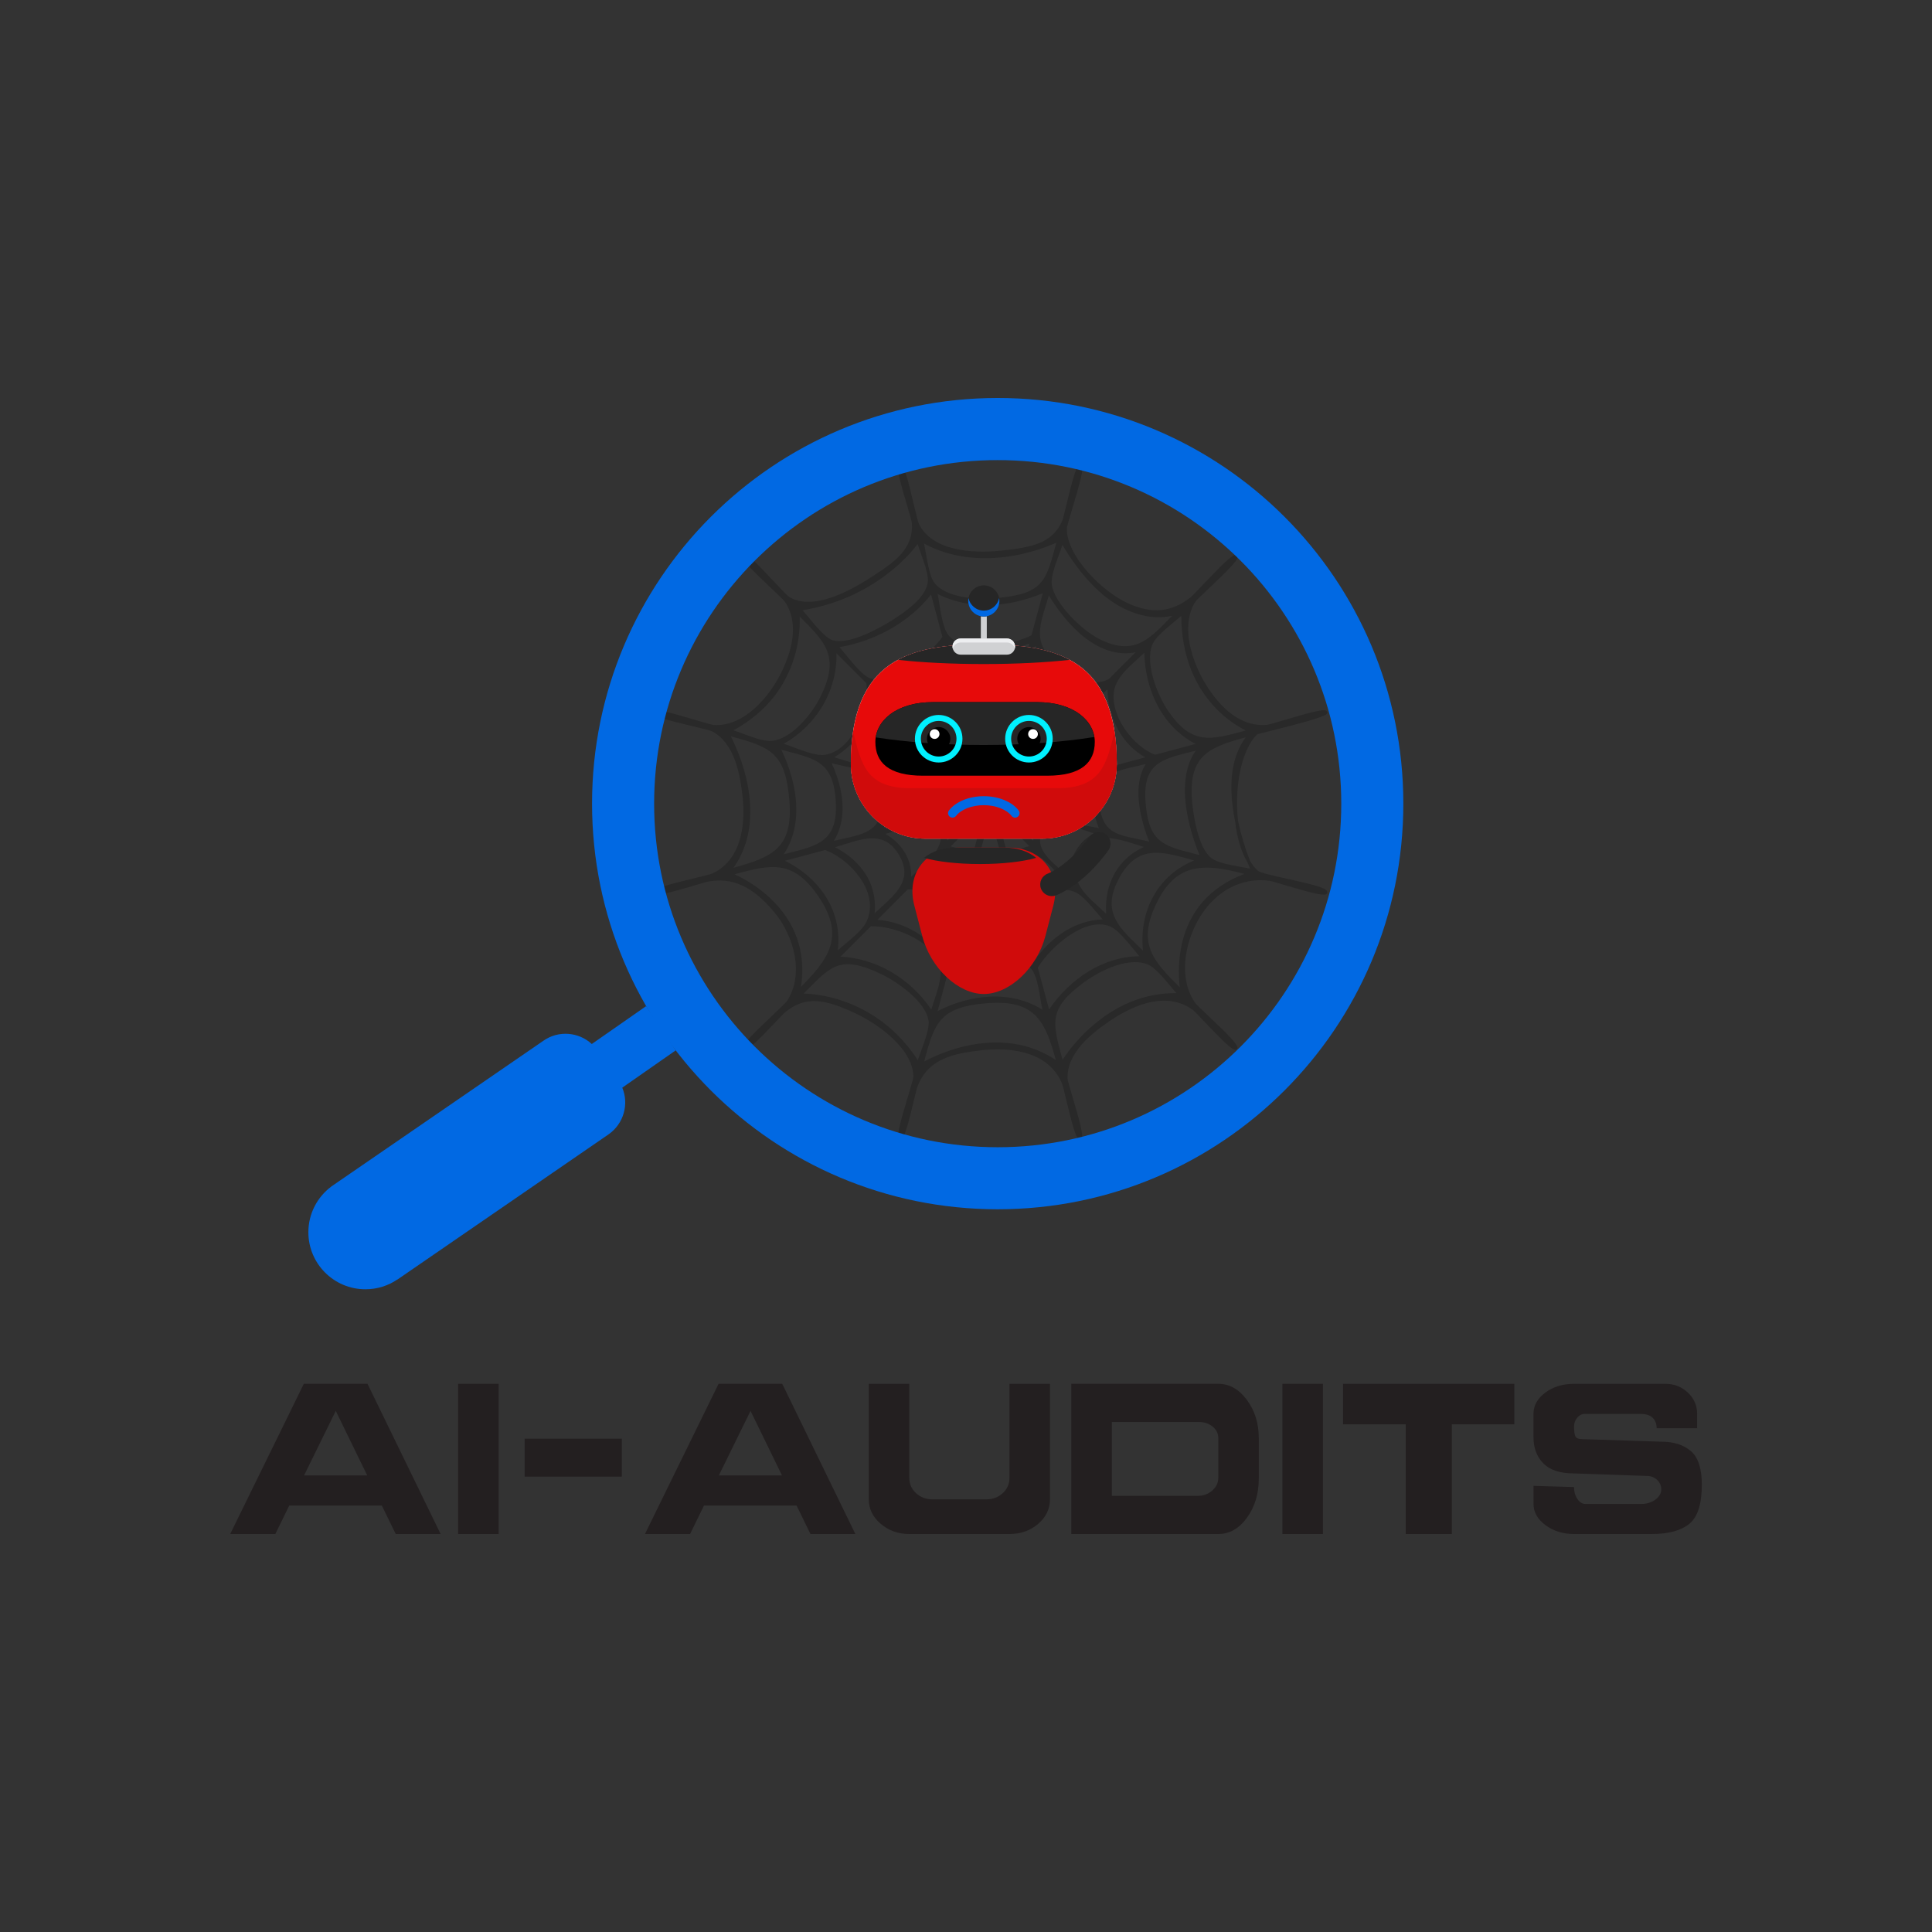 <?xml version="1.0" encoding="utf-8"?>
<!-- Generator: Adobe Illustrator 24.3.0, SVG Export Plug-In . SVG Version: 6.00 Build 0)  -->
<svg version="1.1" id="Layer_1" xmlns="http://www.w3.org/2000/svg" xmlns:xlink="http://www.w3.org/1999/xlink" x="0px" y="0px"
	 viewBox="0 0 512 512" style="enable-background:new 0 0 512 512;" xml:space="preserve">
<rect x="0" y="0" width="512" height="512" fill="#333333" stroke="none"/>
<style type="text/css">
	.st0{fill:#231F20;}
	.st1{opacity:0.2;}
	.st2{fill:#FFFFFF;}
	.st3{fill:#E70A0A;}
	.st4{fill:#D00B0B;}
	.st5{fill:#262626;}
	.st6{fill:#00F0FF;}
	.st7{fill:#0169E3;}
	.st8{fill:#D0D1D3;}
	.st9{fill:#EDEEF0;}
</style>
<g>
	<path class="st0" d="M656.73,406.53l19.51-39.81h16.87l19.38,39.81h-11.9l-3.68-7.54h-24.54l-3.68,7.54H656.73z M693.04,391.01
		l-8.34-17.11l-8.4,17.11H693.04z"/>
	<path class="st0" d="M717.14,406.53v-39.81h10.73v39.81H717.14z"/>
	<path class="st0" d="M760.51,391.32h-25.76v-10.06h25.76V391.32z"/>
	<path class="st0" d="M766.64,406.53l19.51-39.81h16.87l19.38,39.81h-11.9l-3.68-7.54h-24.54l-3.68,7.54H766.64z M802.96,391.01
		l-8.34-17.11l-8.4,17.11H802.96z"/>
	<path class="st0" d="M825.96,397.35v-30.62h10.73v24.92c0,1.59,0.59,2.94,1.78,4.04c1.19,1.1,2.64,1.65,4.35,1.65h14.29
		c1.72,0,3.17-0.55,4.35-1.65c1.19-1.1,1.78-2.45,1.78-4.04v-24.92h10.73v30.62c0,2.53-1.04,4.7-3.13,6.49
		c-2.09,1.8-4.62,2.69-7.61,2.69h-26.56c-2.9,0-5.42-0.9-7.54-2.69C827.02,402.04,825.96,399.88,825.96,397.35z"/>
	<path class="st0" d="M929.31,381.11v10.72c0,4.04-1.04,7.5-3.13,10.38c-2.09,2.88-4.62,4.32-7.61,4.32h-38.95v-39.81h38.95
		c2.94,0,5.47,1.42,7.58,4.26C928.26,373.82,929.31,377.2,929.31,381.11z M918.58,391.64v-10.52c0-1.22-0.5-2.24-1.5-3.06
		c-1-0.81-2.24-1.22-3.71-1.22h-23v19.57h22.82c1.47,0,2.74-0.47,3.8-1.41C918.05,394.07,918.58,392.95,918.58,391.64z"/>
	<path class="st0" d="M935.57,406.53v-39.81h10.73v39.81H935.57z"/>
	<path class="st0" d="M980.47,406.53h-12.21v-29.07h-16.62v-10.73h45.39v10.73h-16.56V406.53z"/>
	<path class="st0" d="M1002.12,393.77l10.73,0.31c0,1.23,0.3,2.28,0.89,3.16c0.59,0.88,1.32,1.32,2.18,1.32h14.72
		c1.47,0,2.73-0.38,3.77-1.14c1.04-0.76,1.56-1.67,1.56-2.73c0-0.98-0.37-1.82-1.1-2.51c-0.74-0.69-1.64-1.04-2.7-1.04l-19.32-0.67
		c-3.68,0-6.39-0.89-8.13-2.66c-1.74-1.77-2.61-4.09-2.61-6.94v-6.18c0-2.2,1.04-4.08,3.13-5.63c2.09-1.55,4.62-2.33,7.61-2.33
		h24.23c2.33,0,4.31,0.78,5.95,2.33c1.64,1.55,2.45,3.43,2.45,5.64v3.8h-10.73c0-1.14-0.35-2.06-1.04-2.76
		c-0.7-0.69-1.78-1.04-3.25-1.04h-14.72c-0.78,0-1.45,0.33-2.02,0.98c-0.57,0.65-0.86,1.45-0.86,2.39c0,1.19,0.11,2.03,0.34,2.55
		c0.22,0.51,0.87,0.77,1.93,0.77l20.86,0.67c3.27,0,5.88,0.83,7.82,2.48c1.94,1.66,2.91,4.63,2.91,8.92c0,5.11-1.1,8.57-3.31,10.37
		c-2.21,1.8-5.54,2.7-10,2.7h-20.55c-2.94,0-5.47-0.79-7.58-2.36c-2.11-1.57-3.16-3.44-3.16-5.61V393.77z"/>
</g>
<path class="st1" d="M936.98,232.92c-3.43-0.77-7.33-1.63-7.86-2.11c-0.77-0.69-1.48-1.57-2.11-2.62c-1.4-3.56-2.47-7.16-3.21-10.73
	c-0.16-1.41-0.24-2.86-0.25-4.34c-0.07-8.12,2.04-15.38,5.38-18.55c0.31-0.08,0.91-0.23,1.71-0.43c13.44-3.33,16.38-4.4,16.76-5.06
	c0.07-0.12,0.09-0.26,0.06-0.38c-0.03-0.1-0.1-0.25-0.28-0.35c-0.82-0.46-4.05,0.38-10.99,2.44c-2.23,0.66-4.33,1.29-4.83,1.32
	c-5.73,0.43-10.97-2.89-15.55-9.88c-2.3-3.51-4.05-7.69-4.79-11.45c-0.89-4.52-0.37-8.43,1.49-11.31c0.25-0.39,1.86-1.91,3.56-3.53
	c5.25-4.98,7.6-7.36,7.61-8.29c0-0.21-0.09-0.34-0.16-0.41c-0.07-0.07-0.2-0.16-0.41-0.16c-0.96,0.01-3.62,2.64-8.86,8.15
	c-1.42,1.5-2.66,2.79-3.02,3.08c-5.09,3.97-10.2,4.46-16.59,1.57c-3.47-1.57-7.57-4.76-10.7-8.33c-3.58-4.08-5.53-8.14-5.49-11.46
	c0.01-0.54,0.74-2.99,1.52-5.58c2.06-6.89,2.91-10.1,2.45-10.92c-0.1-0.18-0.25-0.26-0.35-0.28c-0.1-0.03-0.26-0.04-0.43,0.07
	c-0.8,0.47-1.72,3.82-3.37,10.66c-0.45,1.87-0.88,3.64-1.04,4c-2.67,5.95-7.98,6.97-15.77,7.85c-5.28,0.59-18,1.11-22.17-6.92
	c-0.27-0.51-0.82-2.86-1.41-5.34c-1.59-6.7-2.43-9.77-3.23-10.24c-0.18-0.11-0.35-0.1-0.45-0.07c-0.1,0.03-0.24,0.1-0.34,0.28
	c-0.45,0.81,0.41,4.11,2.38,10.77c0.56,1.9,1.09,3.7,1.13,4.09c0.63,7.11-4.89,10.7-10.74,14.49c-4.03,2.62-7.71,4.47-10.92,5.52
	c-4.45,1.44-8.07,1.36-10.78-0.24c-0.51-0.3-2.23-2.13-4.05-4.07c-4.67-4.97-6.77-7.05-7.7-7.07c-0.22-0.01-0.36,0.09-0.43,0.17
	c-0.08,0.08-0.16,0.21-0.16,0.42c0.01,0.93,2.34,3.29,7.54,8.22c1.72,1.63,3.35,3.18,3.64,3.6c4.01,6.02,1.55,13.76-1.22,19.19
	c-3.31,6.5-9.92,13.92-17.65,13.45c-0.45-0.03-2.54-0.65-4.75-1.3c-6.99-2.07-10.24-2.92-11.06-2.46c-0.18,0.1-0.25,0.24-0.28,0.34
	c-0.03,0.1-0.04,0.27,0.07,0.45c0.48,0.8,3.6,1.66,10.41,3.28c2.41,0.57,4.69,1.11,5.15,1.36c5.86,3.08,7.42,11.04,8.12,17.64
	c0.5,4.66,0.71,15.96-8.04,20.05c-0.4,0.19-2.42,0.67-4.55,1.19c-7.29,1.76-10.62,2.68-11.1,3.49c-0.1,0.17-0.09,0.33-0.07,0.43
	c0.03,0.1,0.1,0.25,0.28,0.35c0.36,0.2,1.23,0.28,4.97-0.69c2.3-0.59,4.9-1.37,6.8-1.94c1.13-0.34,2.02-0.6,2.25-0.65
	c6.69-1.34,12.24,1.22,18.02,8.3c5.06,6.2,7.78,16.19,3.2,23.28c-0.24,0.38-1.93,1.98-3.71,3.67c-5.55,5.28-8.03,7.8-8.04,8.73
	c0,0.2,0.08,0.33,0.16,0.41c0.07,0.07,0.21,0.16,0.41,0.16c0.98-0.01,3.78-2.78,8.61-7.89c0.9-0.95,1.68-1.78,1.89-1.95
	c5.56-4.68,10.87-3.57,18.73,0.12c5.63,2.64,15.21,9.14,15.43,16.74c0.01,0.48-0.76,3.08-1.52,5.59c-2.06,6.87-2.9,10.07-2.44,10.88
	c0.1,0.18,0.25,0.26,0.35,0.28c0.1,0.03,0.26,0.04,0.44-0.07c0.82-0.49,1.79-4,3.4-10.73c0.36-1.49,0.64-2.66,0.76-3.01
	c2.72-7.66,9.72-9.05,17.28-9.88c5.04-0.56,17.18-0.8,21.15,8.94c0.15,0.36,0.52,1.91,0.95,3.69c1.69,7.05,2.64,10.5,3.46,10.99
	c0.11,0.07,0.21,0.09,0.3,0.09c0.05,0,0.1-0.01,0.14-0.02c0.1-0.03,0.24-0.1,0.34-0.28c0.46-0.82-0.4-4.12-2.5-11.22
	c-0.64-2.16-1.25-4.2-1.26-4.59c-0.29-6.9,6.48-12.22,11.6-15.62c6.05-4.02,14.73-7.74,21.69-2.58c0.27,0.2,1.36,1.35,2.63,2.68
	c5.03,5.3,7.6,7.83,8.55,7.84c0,0,0.01,0,0.01,0c0.2,0,0.33-0.09,0.4-0.16c0.08-0.08,0.16-0.21,0.16-0.42
	c-0.01-0.95-2.39-3.36-7.72-8.41c-1.63-1.55-3.18-3.01-3.47-3.42c-4.51-6.37-2.85-15.68,0.79-22.07
	c4.28-7.51,11.36-11.37,18.95-10.32c0.39,0.05,1.9,0.5,3.65,1.03c6.82,2.03,10.44,2.98,11.29,2.51c0.18-0.1,0.26-0.25,0.28-0.35
	c0.03-0.11,0.04-0.29-0.08-0.49C946.82,235.17,943.08,234.27,936.98,232.92z M926.31,228.52c0.22,0.56,0.45,1.13,0.69,1.69
	c-0.78-0.17-1.67-0.34-2.61-0.5c-2.74-0.5-5.86-1.06-7.47-2.19c-3.77-2.64-4.95-11.83-5.23-14.58c-0.62-6.23,0.35-10.16,3.14-12.76
	c2.4-2.24,5.96-3.41,11.03-4.79c-1.99,2.66-3.21,5.99-3.64,9.93c-0.38,3.49-0.14,7.45,0.71,11.77c0.03,0.16,0.06,0.32,0.1,0.48
	c0.24,2.18,0.65,4.25,1.21,6.12C924.8,225.53,925.49,227.16,926.31,228.52z M789.41,195.13c4.81,1.29,8.63,2.4,11.1,4.63
	c2.62,2.35,3.89,5.96,4.41,12.44c0.99,12.48-4.37,14.92-14.82,17.77c2.14-3,3.56-6.57,4.13-10.39
	C795.32,212.24,793.61,203.59,789.41,195.13z M908.38,261.67c-3.41-3.41-6.35-6.36-7.68-9.73c-1.44-3.66-0.94-7.62,1.63-12.83
	c2.64-5.35,5.96-8.2,10.44-8.97c0.87-0.15,1.77-0.22,2.7-0.22c3.11,0,6.52,0.75,10.03,1.67c-4.52,1.71-8.34,4.27-11.11,7.47
	c-2.66,3.08-4.51,6.85-5.5,11.22C908.1,253.89,907.92,257.8,908.38,261.67z M807.63,163.37c3.45,3.44,6.17,6.16,7.33,9.26
	c1.22,3.25,0.68,6.93-1.75,11.92c-2.03,4.17-7.29,11.06-12.74,11.77c-2.08,0.27-5.16-0.87-7.87-1.88c-0.89-0.33-1.74-0.65-2.52-0.9
	c4.33-2.35,7.92-5.32,10.7-8.84c2.39-3.03,4.28-6.67,5.45-10.54C807.28,170.65,807.76,166.95,807.63,163.37z M814.65,237.76
	c-2.48-4.01-6.34-7.4-10.93-9.64l10.68-2.86c4.65,1.78,9.14,6.07,10.95,10.47c1.23,2.98,1.24,5.83,0.03,8.46
	c-0.93,2.01-3.44,4.11-5.66,5.96c-0.71,0.59-1.38,1.16-1.99,1.7C818.36,246.89,817.3,242.04,814.65,237.76z M898.62,251.92
	c-0.41-0.41-0.83-0.8-1.23-1.19c-2.81-2.71-5.23-5.05-6.38-7.85c-1.26-3.05-0.81-6.35,1.42-10.39c2.18-3.96,4.82-6,8.29-6.41
	c0.47-0.06,0.94-0.08,1.42-0.08c2.79,0,5.85,0.85,9.06,1.75c0.33,0.09,0.67,0.19,1,0.28c-4.71,1.9-8.44,5.17-10.84,9.52
	C899.03,241.76,898.09,246.71,898.62,251.92z M806.01,208c-0.7-3.2-1.79-6.32-3.24-9.3c0.53,0.14,1.05,0.27,1.55,0.4
	c3.99,1.03,7.14,1.84,9.3,3.69c2.27,1.95,3.38,5.04,3.62,10.04c0.21,4.61-0.78,7.67-3.12,9.61c-2.18,1.81-5.39,2.61-9.11,3.55
	c-0.53,0.13-1.06,0.27-1.61,0.41C806.65,221.6,807.58,215.12,806.01,208z M817.39,173.14l7.93,7.93c0.36,3.28-0.59,7.75-2.43,11.43
	c-1.26,2.52-4.05,6.85-8.56,7.54c-2.11,0.32-5.39-0.91-8.28-1.99c-0.93-0.35-1.83-0.68-2.63-0.94c4.29-2.43,7.84-5.9,10.31-10.09
	C816.24,182.77,817.49,177.99,817.39,173.14z M826.67,234.81L826.67,234.81c-1.5-4.19-4.98-7.89-9.65-10.28
	c0.78-0.23,1.56-0.48,2.32-0.72c5.65-1.8,10.98-3.5,14.67,2.84c3.59,6.18-0.5,9.91-4.84,13.85c-0.56,0.51-1.13,1.03-1.68,1.55
	C827.75,239.61,827.47,237.17,826.67,234.81z M888.88,242.18c-0.57-0.54-1.15-1.07-1.72-1.59c-4.41-4.01-8.57-7.8-5.05-14.06
	c1.6-2.85,3.67-4.25,6.5-4.4c0.17-0.01,0.34-0.01,0.5-0.01c2.41,0,5.08,0.85,7.67,1.67c0.7,0.22,1.41,0.45,2.12,0.66
	C892.11,227.44,888.27,234.21,888.88,242.18z M818.86,216.62c0.3-2.36,0.16-4.91-0.43-7.58c-0.5-2.27-1.29-4.6-2.31-6.77
	c1,0.25,1.97,0.45,2.92,0.66c2.86,0.61,5.33,1.13,7.16,2.43c1.99,1.41,2.98,3.63,3.13,6.98c0.15,3.51-0.71,5.84-2.71,7.33
	c-1.84,1.37-4.55,1.97-7.42,2.6c-0.82,0.18-1.67,0.37-2.52,0.58C817.83,221.03,818.56,218.94,818.86,216.62z M879.16,232.48
	c-0.53-0.48-1.12-0.97-1.74-1.49c-3.12-2.62-7-5.88-5.89-9.41c0.41-1.32,1.1-2.2,2.11-2.71c0.71-0.36,1.54-0.5,2.44-0.5
	c2.36,0,5.21,1,7.63,1.85c0.68,0.24,1.33,0.47,1.94,0.67c-2.12,1.07-3.82,2.72-4.96,4.81C879.61,227.7,879.08,230.03,879.16,232.48z
	 M835.38,225.73c-1.2-1.92-2.93-3.54-5.04-4.75l10.81-2.9c2.27,0.93,3.55,2.12,3.81,3.53c0.57,3.11-3.62,6.94-6.68,9.74
	c-0.38,0.35-0.76,0.69-1.1,1.01C837.27,230.04,836.65,227.76,835.38,225.73z M885.52,214.65L885.52,214.65
	c0.33,1.64,0.81,3.26,1.4,4.82c-0.86-0.2-1.78-0.36-2.75-0.53c-4.43-0.78-9.01-1.59-9.5-5.88c-0.56-4.84,4.6-5.78,9.16-6.61
	c0.83-0.15,1.63-0.3,2.37-0.46C884.71,208.9,885.11,212.6,885.52,214.65z M868.5,224.25c-2.25,0.42-4.2,1.87-5.48,3.32l-3.22-12.02
	L868.5,224.25z M861.03,210.96l8.71-8.71c0.34,2.24,1.45,4.26,3.05,5.55L861.03,210.96z M873.13,209.51
	c-0.7,2.11-0.13,4.65,0.45,6.37l-12.11-3.24L873.13,209.51z M872.49,217.39c-1.7,1.19-2.8,3.17-2.99,5.4l-8.47-8.47L872.49,217.39z
	 M871.39,203.71c-0.6-3.26,3.95-7.42,6.96-10.18c0.4-0.37,0.77-0.71,1.1-1.02c0.17,2.4,0.81,4.7,1.88,6.7
	c1.13,2.12,2.73,3.85,4.64,5.06l-10.88,2.92C872.89,206.29,871.65,205.12,871.39,203.71z M865.24,200.57
	c0.5,0.41,1.12,0.62,1.85,0.62c0,0,0.01,0,0.01,0c0.32,0.12,0.64,0.21,0.97,0.26l-8.28,8.28l3.18-11.88
	c0.4,0.53,0.85,1.06,1.36,1.54C864.57,199.88,864.87,200.27,865.24,200.57z M830.85,210.09L830.85,210.09
	c-0.33-1.46-0.8-2.88-1.39-4.25c0.83,0.19,1.71,0.34,2.64,0.51c4.17,0.74,8.9,1.57,9.55,5.61c0.82,5.04-4.63,6.04-9.45,6.92
	c-0.8,0.15-1.57,0.29-2.28,0.44C831.26,216.81,831.6,213.5,830.85,210.09z M858.12,209.27l-3.21-11.97c1.9,0.62,4.22,0.57,6.45-0.13
	L858.12,209.27z M856.44,209.72l-8.93-8.93c2.13-0.57,4.17-1.73,5.67-3.24L856.44,209.72z M843.37,207.78
	c1.7-1.35,2.86-3.34,3.19-5.48l8.65,8.65L843.37,207.78z M843.04,215.77c0.55-1.5,0.62-3.06,0.22-4.66l-0.56-1.71l12.06,3.23
	L843.04,215.77z M855.21,214.32l-8.42,8.42c-0.2-2.05-1.38-3.98-3.24-5.3L855.21,214.32z M856.44,215.55l-3.22,12.02
	c-1.43-1.64-3.46-2.82-5.55-3.25L856.44,215.55z M858.12,216l3.16,11.78c-2.11-0.79-4.51-0.48-6.36,0.2L858.12,216z M861.92,195.11
	c-2.44,1.09-4.34,1.27-5.79,0.54c-2.56-1.29-3.41-5.28-4.23-9.14c-0.17-0.82-0.35-1.66-0.55-2.47c3.88,1.68,8.85,1.62,13.58-0.18
	L861.92,195.11z M844.5,203.42c-0.37,1.39-1.05,2.33-2.07,2.87c-2.59,1.37-6.86-0.14-10.3-1.34c-0.72-0.25-1.41-0.49-2.04-0.69
	c4.03-2.6,6.55-6.94,6.79-11.65c0.59,0.54,1.24,1.08,1.92,1.66C841.92,196.88,845.45,199.85,844.5,203.42z M869.99,199.54
	c-1.08,0.55-2,0.85-2.75,0.88c-0.8-0.32-1.56-0.85-2.24-1.48c-0.78-1.83-0.84-5.84,1.55-14.41c2.07,3.18,5.8,7.51,10.67,7.51
	c0.09,0,0.19,0,0.28,0L869.99,199.54z M846.1,225.88c2.5,0,4.22,0.63,5.13,1.87c1.84,2.5,0.31,7.25-0.92,11.07
	c-0.23,0.71-0.45,1.4-0.64,2.04c-2.85-3.84-7.13-6.34-11.7-6.84L846.1,225.88z M851.35,241.26l2.98-11.12
	c2.27-1.25,4.07-1.54,5.5-0.9c2.72,1.22,3.68,5.69,4.53,9.64c0.16,0.73,0.31,1.44,0.47,2.1c-1.96-1.02-4.27-1.5-6.73-1.39
	C855.85,239.69,853.54,240.27,851.35,241.26z M868.07,226.21c2.92-0.24,5.9,3.06,8.52,5.97c0.55,0.61,1.08,1.2,1.6,1.74
	c-2.21,0.18-4.44,0.94-6.52,2.22c-1.92,1.19-3.67,2.81-5.1,4.7l-2.99-11.16C865.02,227.48,866.49,226.34,868.07,226.21z
	 M849.61,184.25l3.02,11.29c-1.63,2.16-3.22,3.24-4.86,3.32c-2.86,0.14-5.56-2.88-8.18-5.79c-0.61-0.68-1.23-1.37-1.85-2.02
	C842.41,190.09,846.66,187.65,849.61,184.25z M889.31,205.82c1.78-1.45,4.46-2.06,7.57-2.76c0.81-0.18,1.64-0.37,2.48-0.58
	c-1.99,3.16-2.45,7.52-1.37,12.99c0.49,2.49,1.27,5.09,2.28,7.57c-1.12-0.28-2.19-0.5-3.23-0.72c-5.49-1.14-9.11-1.89-9.89-8.68
	C886.72,209.86,887.4,207.37,889.31,205.82z M888.46,203.6c-2.22-0.86-4.38-2.89-5.8-5.44c-1.5-2.7-1.92-5.52-1.15-7.74
	c0.66-1.9,3.45-4.18,5.69-6.01c0.73-0.59,1.42-1.16,2-1.68c0.14,3.74,1.06,7.3,2.69,10.37c1.74,3.28,4.27,5.9,7.35,7.61
	L888.46,203.6z M865.5,181.74c-2.49,1.15-5.5,1.84-8.09,1.83c-2.24-0.01-5.27-0.53-6.99-2.95c-1.12-1.58-1.68-4.67-2.17-7.4
	c-0.16-0.89-0.31-1.74-0.48-2.49c2.86,1.39,6.14,2.09,9.6,2.09c3.62,0,7.43-0.76,11.13-2.29L865.5,181.74z M833.65,198.07
	c-1.69,3.09-3.7,4.65-6.35,4.91c-2.41,0.23-5.13-0.62-8-1.53c-0.82-0.26-1.66-0.52-2.51-0.77c6.44-3.82,10.32-10.5,10.36-17.79
	c0.67,0.64,1.34,1.25,2.01,1.84c2.12,1.91,4.12,3.72,5.14,5.81C835.41,192.82,835.2,195.21,833.65,198.07z M879.78,189.74
	c-2.07,1.09-4.29,0.46-5.81-0.27c-3.24-1.55-6.18-4.97-6.7-7.79c-0.37-2,0.91-5.35,1.93-8.05c0.34-0.88,0.66-1.73,0.9-2.48
	c1.59,2.55,4.01,5.82,7.08,8.2c3.22,2.5,6.54,3.55,9.86,3.12L879.78,189.74z M846.04,170.92l3.02,11.26
	c-2.62,3.58-9.1,8.14-13.22,7.03c-1.82-0.49-4.23-3.48-6.18-5.88c-0.63-0.78-1.2-1.49-1.7-2.04c3.47-0.64,6.9-1.88,9.97-3.61
	C841.14,175.85,843.87,173.58,846.04,170.92z M836.32,235.67c2.32-0.03,5.22,0.79,7.63,2.15c2.76,1.57,4.54,3.63,5.02,5.79
	c0.42,1.91-0.9,5.37-1.96,8.14c-0.34,0.88-0.66,1.73-0.9,2.47c-2.05-2.95-4.73-5.44-7.78-7.26c-3.13-1.85-6.6-2.95-10.1-3.2
	L836.32,235.67z M858.12,251.84c-3.43,0.15-6.99,1.1-10.34,2.75l2.97-11.08c2.47-1.41,5.37-2.21,7.99-2.21c0.03,0,0.05,0,0.08,0
	c2.17,0.01,5.15,0.6,6.99,3.32c1.1,1.62,1.65,4.62,2.13,7.27c0.15,0.84,0.3,1.65,0.46,2.38
	C865.45,252.51,861.91,251.67,858.12,251.84z M870.15,254.18l-2.98-11.13c1.46-2.34,3.69-4.49,5.98-5.79
	c1.92-1.08,4.8-2.1,7.63-0.77c1.76,0.83,3.77,3.2,5.54,5.28c0.57,0.67,1.12,1.32,1.63,1.88c-3.42,0.11-6.88,1.2-10.08,3.17
	C874.92,248.67,872.27,251.19,870.15,254.18z M901.84,200.02c-2.9-1.08-5.91-3.65-8.1-6.9c-2.34-3.49-3.33-7.23-2.74-10.25
	c0.64-3.21,3.47-5.78,6.22-8.26c0.58-0.53,1.18-1.07,1.76-1.62c0.11,5.04,1.33,9.88,3.54,14.04c2.38,4.47,5.83,7.95,10.04,10.12
	L901.84,200.02z M858.1,160.34c4.65-0.14,9.47-1.23,13.98-3.16l-3,11.2c-5.36,2.54-17.47,5.21-21.95,0.05
	c-1.34-1.55-1.96-5.28-2.45-8.27c-0.16-0.99-0.32-1.95-0.49-2.76C848.23,159.48,853.01,160.49,858.1,160.34z M847.16,256.89
	c3.07-1.78,7.45-3.14,11.2-3.46c3.41-0.3,8.04,0.05,10.73,3.41c1.32,1.65,1.89,5.07,2.4,8.1c0.16,0.95,0.31,1.86,0.48,2.66
	c-3.92-2.5-8.68-3.7-13.82-3.48c-4.66,0.2-9.47,1.52-13.95,3.83L847.16,256.89z M912.04,226.2c-4.14-1.07-7.13-1.84-9.18-3.67
	c-2.13-1.9-3.19-4.93-3.57-10.13c-0.72-9.95,4.22-11.19,11.7-13.06c0.52-0.13,1.06-0.26,1.6-0.4c-1.5,2.15-2.41,4.8-2.73,7.9
	c-0.29,2.8-0.09,5.98,0.6,9.45c0.68,3.43,1.74,6.9,3.16,10.33C913.08,226.47,912.55,226.33,912.04,226.2z M896.66,172.86l-7.09,7.09
	c-2.76,1.51-5.92,0.8-8.09-0.07c-4.47-1.79-8.68-5.89-9.81-9.53c-0.97-3.13,0.19-6.76,1.31-10.27c0.24-0.75,0.48-1.51,0.7-2.27
	c2.11,3.46,5.38,7.96,9.57,11.2c3.54,2.73,7.14,4.11,10.75,4.11C894.9,173.11,895.78,173.03,896.66,172.86z M845.47,168.8
	c-1.41,1.97-4.61,5.18-8.49,7.76c-4.31,2.87-8.05,4.02-10.54,3.24c-1.91-0.6-4.39-3.63-6.38-6.06c-0.67-0.82-1.32-1.61-1.88-2.24
	c4.68-0.8,9.31-2.44,13.43-4.77c4.28-2.41,8.02-5.57,10.85-9.17L845.47,168.8z M826.53,245.46c5.79-0.16,15.58,3.47,18.01,9.64
	c1.13,2.87-0.08,6.54-1.26,10.09c-0.27,0.82-0.53,1.61-0.76,2.37c-5.58-8.3-14.66-13.59-24.06-14.03L826.53,245.46z M873.73,267.52
	l-2.98-11.1c3.29-5.35,12.31-13.48,18.97-10.99c1.96,0.73,4.21,3.46,6.19,5.87c0.63,0.77,1.24,1.5,1.79,2.12
	c-4.63,0.03-9.33,1.43-13.65,4.1C880.07,259.99,876.51,263.44,873.73,267.52z M925.9,193.58c-0.17,0.05-0.34,0.09-0.51,0.14
	c-8.94,2.43-13.87,3.77-20.12-5.34c-2.86-4.17-6.17-12.62-4.18-17.51c0.79-1.94,3.35-4.05,5.6-5.91c0.75-0.62,1.46-1.21,2.08-1.76
	c0.04,5.31,0.94,10.17,2.67,14.47c1.42,3.52,3.54,6.87,6.15,9.67C920,189.94,922.86,192.09,925.9,193.58z M875.51,144.37
	c-2.57,9.66-3.43,12.92-15.14,14.07c-6.18,0.61-13.88-0.09-16.96-3.89c-0.51-0.62-0.91-1.6-1.24-2.73
	c-0.11-0.56-0.26-1.14-0.44-1.73c-0.26-1.19-0.48-2.43-0.67-3.57c-0.15-0.89-0.3-1.74-0.45-2.47c3.55,1.91,7.46,3.13,11.65,3.62
	c7.46,0.87,15.74-0.49,23.4-3.85C875.61,144,875.56,144.19,875.51,144.37z M802.65,229.94c3.82,0.63,6.99,3.12,10.28,8.1
	c3.28,4.97,4.11,9.21,2.61,13.34c-1.28,3.51-4.14,6.7-7.54,10.15c0.68-4.58,0.31-9.03-1.09-12.96c-1.37-3.83-3.72-7.35-6.98-10.45
	c-2.7-2.57-5.98-4.78-9.55-6.43C795.24,230.38,799.11,229.36,802.65,229.94z M856.98,265.88c1.07-0.09,2.08-0.14,3.04-0.14
	c4.74,0,7.99,1.15,10.32,3.61c2.51,2.64,3.83,6.63,5.18,11.56c-3.4-2.26-7.29-3.75-11.34-4.33c-3.97-0.57-8.2-0.36-12.58,0.64
	c-3.69,0.84-7.47,2.25-10.98,4.1C843.34,271.16,844.63,266.94,856.98,265.88z M896.94,162.63c3.26,1.03,6.41,1.22,9.41,0.56
	c-0.27,0.28-0.54,0.56-0.81,0.83c-5.56,5.71-9.58,9.84-18.6,5.27c-4.51-2.28-11.74-9.31-12.49-14.35c-0.29-1.97,0.96-5.39,1.97-8.13
	c0.32-0.86,0.62-1.68,0.85-2.4c3.25,5.42,6.62,9.61,10.27,12.79C890.42,159.72,893.67,161.59,896.94,162.63z M838.9,144.18
	c0.23,0.74,0.54,1.58,0.85,2.46c0.42,1.17,0.87,2.42,1.23,3.6c0.14,0.63,0.29,1.24,0.46,1.82c0.16,0.82,0.23,1.56,0.16,2.18
	c-0.48,4.08-5.75,7.81-9.68,10.27c-2.52,1.58-11.09,6.6-15.64,5.12c-1.77-0.58-4.34-3.68-6.22-5.95c-0.62-0.75-1.18-1.42-1.66-1.96
	c4.61-0.75,9.02-2.09,13.14-3.99C828.54,154.48,834.67,149.69,838.9,144.18z M809.68,262.29c6.36-6.45,8.99-9.12,19.25-4.3
	c2.63,1.23,5.54,3.14,7.8,5.09c2.9,2.52,4.65,5.03,5.06,7.28c0.34,1.89-0.96,5.4-2,8.23c-0.33,0.88-0.62,1.68-0.85,2.36
	c-2.63-4.03-5.79-7.45-9.4-10.16c-6.05-4.55-13.6-7.25-20.87-7.48C809.02,262.96,809.36,262.62,809.68,262.29z M882.98,260.33
	c2.51-1.84,5.5-3.43,8.2-4.36c1.93-0.66,3.73-0.99,5.33-0.99c1.25,0,2.37,0.2,3.36,0.6c1.86,0.76,4.15,3.5,5.99,5.71
	c0.57,0.68,1.12,1.34,1.62,1.9c-4.1-0.05-8.39,0.78-12.18,2.35c-3.67,1.52-7.18,3.76-10.44,6.64c-2.88,2.54-5.42,5.46-7.56,8.69
	c-0.04-0.16-0.09-0.33-0.13-0.49C874.58,270.8,873.61,267.21,882.98,260.33z"/>
<g>
	<g>
		<g>
			<path class="st2" d="M856.44,170.78c-19.46,0-35.24,3.87-35.24,31.67c0,10.93,8.86,19.8,19.8,19.8h30.88
				c10.93,0,19.8-8.86,19.8-19.8C891.68,174.65,875.9,170.78,856.44,170.78z"/>
			<path class="st3" d="M856.44,170.78c-19.46,0-35.24,3.87-35.24,31.67c0,10.93,8.86,19.8,19.8,19.8h30.88
				c10.93,0,19.8-8.86,19.8-19.8C891.68,174.65,875.9,170.78,856.44,170.78z"/>
			<path class="st4" d="M875.93,208.87h-38.97c-11.69,0-12.99-6.36-15.15-14.95c-0.39,2.56-0.6,5.39-0.6,8.54
				c0,10.93,8.86,19.8,19.8,19.8h30.88c10.93,0,19.8-8.86,19.8-19.8c0-3.15-0.21-5.98-0.6-8.54
				C888.92,202.5,887.62,208.87,875.93,208.87z"/>
			<path d="M873.23,205.57H840.3c-9.15,0-12.61-3.57-12.61-8.96c0-5.39,5.3-10.54,15.35-10.54h27.45c10.04,0,15.35,5.16,15.35,10.54
				C885.84,202,882.38,205.57,873.23,205.57z"/>
			<path class="st5" d="M856.44,197.43c10.93,0,21.03-0.79,29.28-2.12c-0.79-4.88-6-9.24-15.23-9.24h-27.45
				c-9.29,0-14.52,4.41-15.25,9.34C835.92,196.68,845.79,197.43,856.44,197.43z"/>
			<g>
				<g>
					<path class="st6" d="M844.48,202.07c-3.48,0-6.3-2.83-6.3-6.3c0-3.48,2.83-6.3,6.3-6.3c3.48,0,6.3,2.83,6.3,6.3
						C850.79,199.25,847.96,202.07,844.48,202.07z M844.48,191.05c-2.6,0-4.72,2.12-4.72,4.72c0,2.6,2.12,4.72,4.72,4.72
						c2.6,0,4.72-2.12,4.72-4.72C849.2,193.17,847.09,191.05,844.48,191.05z"/>
				</g>
				<path d="M847.57,195.77c0,1.7-1.38,3.09-3.09,3.09c-1.71,0-3.09-1.38-3.09-3.09c0-1.7,1.38-3.09,3.09-3.09
					C846.19,192.68,847.57,194.06,847.57,195.77z"/>
				<path class="st2" d="M844.69,194.53c0,0.71-0.58,1.29-1.29,1.29c-0.71,0-1.29-0.58-1.29-1.29c0-0.71,0.58-1.29,1.29-1.29
					C844.11,193.24,844.69,193.82,844.69,194.53z"/>
			</g>
			<g>
				<g>
					<path class="st6" d="M868.4,202.07c-3.48,0-6.3-2.83-6.3-6.3c0-3.48,2.83-6.3,6.3-6.3c3.48,0,6.3,2.83,6.3,6.3
						C874.7,199.25,871.87,202.07,868.4,202.07z M868.4,191.05c-2.6,0-4.72,2.12-4.72,4.72c0,2.6,2.12,4.72,4.72,4.72
						c2.6,0,4.72-2.12,4.72-4.72C873.12,193.17,871,191.05,868.4,191.05z"/>
				</g>
				<path d="M865.31,195.77c0,1.7,1.38,3.09,3.09,3.09c1.7,0,3.09-1.38,3.09-3.09c0-1.7-1.38-3.09-3.09-3.09
					C866.69,192.68,865.31,194.06,865.31,195.77z"/>
				<path class="st2" d="M868.19,194.53c0,0.71,0.58,1.29,1.29,1.29c0.72,0,1.29-0.58,1.29-1.29c0-0.71-0.58-1.29-1.29-1.29
					C868.77,193.24,868.19,193.82,868.19,194.53z"/>
			</g>
			<g>
				<path class="st7" d="M856.44,211c-3.9,0-7.44,1.44-9.23,3.77c-0.4,0.52-0.3,1.27,0.21,1.66c0.52,0.4,1.26,0.31,1.67-0.21
					c1.33-1.73,4.22-2.84,7.35-2.84c3.13,0,6.01,1.12,7.35,2.84c0.4,0.52,1.15,0.62,1.67,0.21c0.52-0.4,0.61-1.15,0.21-1.66
					C863.87,212.44,860.34,211,856.44,211z"/>
			</g>
			<path class="st4" d="M856.44,263.42c-6.8,0-14.09-6.86-16.3-15.32l-2.12-8.15c-2.21-8.46,3.1-15.32,11.84-15.32h13.17
				c8.75,0,14.05,6.86,11.84,15.32l-2.12,8.15C870.53,256.56,863.24,263.42,856.44,263.42z"/>
			<path class="st5" d="M856.44,175.98c8.59,0,16.49-0.42,22.75-1.11c-6.14-3.32-14.08-4.09-22.75-4.09s-16.61,0.78-22.75,4.09
				C839.95,175.57,847.85,175.98,856.44,175.98z"/>
			<path class="st8" d="M864.73,171.35c0,1.18-0.96,2.14-2.14,2.14h-12.3c-1.18,0-2.14-0.96-2.14-2.14l0,0
				c0-1.18,0.96-2.14,2.14-2.14h12.3C863.77,169.21,864.73,170.16,864.73,171.35L864.73,171.35z"/>
			<g>
				<rect x="855.65" y="159.26" class="st8" width="1.58" height="9.95"/>
			</g>
			<path class="st5" d="M860.57,159.26c0,2.28-1.85,4.13-4.13,4.13c-2.28,0-4.13-1.85-4.13-4.13c0-2.28,1.85-4.13,4.13-4.13
				C858.72,155.12,860.57,156.97,860.57,159.26z"/>
			<path class="st7" d="M856.44,161.82c2.01,0,3.69-1.44,4.05-3.35c0.05,0.25,0.08,0.51,0.08,0.78c0,2.28-1.85,4.13-4.13,4.13
				c-2.28,0-4.13-1.85-4.13-4.13c0-0.27,0.03-0.53,0.08-0.78C852.75,160.38,854.43,161.82,856.44,161.82z"/>
			<path class="st9" d="M850.29,170.27h12.3c1,0,1.83,0.69,2.06,1.61c0.04-0.17,0.07-0.35,0.07-0.53c0-1.18-0.96-2.14-2.14-2.14
				h-12.3c-1.18,0-2.14,0.96-2.14,2.14c0,0.18,0.03,0.36,0.07,0.53C848.46,170.95,849.29,170.27,850.29,170.27z"/>
		</g>
	</g>
	<g>
		<path class="st5" d="M874.47,237.48c-1.27,0-2.46-0.79-2.91-2.06c-0.56-1.6,0.27-3.35,1.87-3.92c0.14-0.05,5.56-2.17,11.02-9.74
			c1-1.38,2.92-1.69,4.3-0.7c1.38,1,1.69,2.92,0.7,4.3c-6.73,9.33-13.67,11.84-13.96,11.95
			C875.16,237.42,874.81,237.48,874.47,237.48z"/>
	</g>
	<path class="st5" d="M840.58,227.34c3.49,1,8.85,1.64,14.87,1.64c6.02,0,11.38-0.64,14.87-1.64c-2.11-1.71-4.95-2.71-8.29-2.71
		h-13.17C845.53,224.62,842.69,225.63,840.58,227.34z"/>
</g>
<path class="st0" d="M860.12,105.47c-59.37,0-107.5,48.13-107.5,107.5c0,19.55,5.22,37.88,14.34,53.67l-0.01-0.02l-14.4,10.04
	c-3.47-3.19-8.8-3.69-12.83-0.86l-55.54,38.17c-0.07,0.04-0.14,0.1-0.2,0.14l-0.5,0.34l0.01,0.01c-3.67,2.76-6.05,7.14-6.05,12.09
	c0,8.34,6.77,15.11,15.12,15.11c3.14,0,6.05-0.95,8.46-2.59l0.01,0.02l56-38.51c4.01-2.83,5.4-8,3.6-12.35l14.16-9.88l-0.02-0.04
	c19.65,25.63,50.57,42.16,85.36,42.16c59.37,0,107.5-48.13,107.5-107.5C967.62,153.6,919.49,105.47,860.12,105.47z M860.12,304.03
	c-50.29,0-91.05-40.77-91.05-91.05c0-50.29,40.76-91.05,91.05-91.05c50.29,0,91.05,40.77,91.05,91.05
	C951.18,263.26,910.41,304.03,860.12,304.03z"/>
<g>
	<g>
		<path class="st0" d="M61.01,406.53l19.51-39.81h16.87l19.38,39.81h-11.9l-3.68-7.54H76.65l-3.68,7.54H61.01z M97.32,391.01
			l-8.34-17.11l-8.4,17.11H97.32z"/>
		<path class="st0" d="M121.42,406.53v-39.81h10.73v39.81H121.42z"/>
		<path class="st0" d="M164.79,391.32h-25.76v-10.06h25.76V391.32z"/>
		<path class="st0" d="M170.92,406.53l19.51-39.81h16.87l19.38,39.81h-11.9l-3.68-7.54h-24.54l-3.68,7.54H170.92z M207.24,391.01
			l-8.34-17.11l-8.4,17.11H207.24z"/>
		<path class="st0" d="M230.24,397.35v-30.62h10.73v24.92c0,1.59,0.59,2.94,1.78,4.04c1.19,1.1,2.64,1.65,4.35,1.65h14.29
			c1.72,0,3.17-0.55,4.35-1.65c1.19-1.1,1.78-2.45,1.78-4.04v-24.92h10.73v30.62c0,2.53-1.04,4.7-3.13,6.49
			c-2.09,1.8-4.62,2.69-7.61,2.69h-26.56c-2.9,0-5.42-0.9-7.54-2.69C231.3,402.04,230.24,399.88,230.24,397.35z"/>
		<path class="st0" d="M333.59,381.11v10.72c0,4.04-1.04,7.5-3.13,10.38c-2.09,2.88-4.62,4.32-7.61,4.32h-38.95v-39.81h38.95
			c2.94,0,5.47,1.42,7.58,4.26C332.54,373.82,333.59,377.2,333.59,381.11z M322.86,391.64v-10.52c0-1.22-0.5-2.24-1.5-3.06
			c-1-0.81-2.24-1.22-3.71-1.22h-23v19.57h22.82c1.47,0,2.74-0.47,3.8-1.41C322.33,394.07,322.86,392.95,322.86,391.64z"/>
		<path class="st0" d="M339.85,406.53v-39.81h10.73v39.81H339.85z"/>
		<path class="st0" d="M384.75,406.53h-12.21v-29.07h-16.62v-10.73h45.39v10.73h-16.56V406.53z"/>
		<path class="st0" d="M406.4,393.77l10.73,0.31c0,1.23,0.3,2.28,0.89,3.16c0.59,0.88,1.32,1.32,2.18,1.32h14.72
			c1.47,0,2.73-0.38,3.77-1.14c1.04-0.76,1.56-1.67,1.56-2.73c0-0.98-0.37-1.82-1.1-2.51c-0.74-0.69-1.64-1.04-2.7-1.04l-19.32-0.67
			c-3.68,0-6.39-0.89-8.13-2.66c-1.74-1.77-2.61-4.09-2.61-6.94v-6.18c0-2.2,1.04-4.08,3.13-5.63c2.09-1.55,4.62-2.33,7.61-2.33
			h24.23c2.33,0,4.31,0.78,5.95,2.33c1.64,1.55,2.45,3.43,2.45,5.64v3.8h-10.73c0-1.14-0.35-2.06-1.04-2.76
			c-0.7-0.69-1.78-1.04-3.25-1.04h-14.72c-0.78,0-1.45,0.33-2.02,0.98c-0.57,0.65-0.86,1.45-0.86,2.39c0,1.19,0.11,2.03,0.34,2.55
			c0.22,0.51,0.87,0.77,1.93,0.77l20.86,0.67c3.27,0,5.88,0.83,7.82,2.48c1.94,1.66,2.91,4.63,2.91,8.92c0,5.11-1.1,8.57-3.31,10.37
			c-2.21,1.8-5.54,2.7-10,2.7h-20.55c-2.94,0-5.47-0.79-7.58-2.36c-2.11-1.57-3.16-3.44-3.16-5.61V393.77z"/>
	</g>
	<path class="st1" d="M341.26,232.92c-3.43-0.77-7.33-1.63-7.86-2.11c-0.77-0.69-1.48-1.57-2.11-2.62
		c-1.4-3.56-2.47-7.16-3.21-10.73c-0.16-1.41-0.24-2.86-0.25-4.34c-0.07-8.12,2.04-15.38,5.38-18.55c0.31-0.08,0.91-0.23,1.71-0.43
		c13.44-3.33,16.38-4.4,16.76-5.06c0.07-0.12,0.09-0.26,0.06-0.38c-0.03-0.1-0.1-0.25-0.28-0.35c-0.82-0.46-4.05,0.38-10.99,2.44
		c-2.23,0.66-4.33,1.29-4.83,1.32c-5.73,0.43-10.97-2.89-15.55-9.88c-2.3-3.51-4.05-7.69-4.79-11.45
		c-0.89-4.52-0.37-8.43,1.49-11.31c0.25-0.39,1.86-1.91,3.56-3.53c5.25-4.98,7.6-7.36,7.61-8.29c0-0.21-0.09-0.34-0.16-0.41
		c-0.07-0.07-0.2-0.16-0.41-0.16c-0.96,0.01-3.62,2.64-8.86,8.15c-1.42,1.5-2.66,2.79-3.02,3.08c-5.09,3.97-10.2,4.46-16.59,1.57
		c-3.47-1.57-7.57-4.76-10.7-8.33c-3.58-4.08-5.53-8.14-5.49-11.46c0.01-0.54,0.74-2.99,1.52-5.58c2.06-6.89,2.91-10.1,2.45-10.92
		c-0.1-0.18-0.25-0.26-0.35-0.28c-0.1-0.03-0.26-0.04-0.43,0.07c-0.8,0.47-1.72,3.82-3.37,10.66c-0.45,1.87-0.88,3.64-1.04,4
		c-2.67,5.95-7.98,6.97-15.77,7.85c-5.28,0.59-18,1.11-22.17-6.92c-0.27-0.51-0.82-2.86-1.41-5.34c-1.59-6.7-2.43-9.77-3.23-10.24
		c-0.18-0.11-0.35-0.1-0.45-0.07c-0.1,0.03-0.24,0.1-0.35,0.28c-0.45,0.81,0.41,4.11,2.38,10.77c0.56,1.9,1.09,3.7,1.13,4.09
		c0.63,7.11-4.89,10.7-10.74,14.49c-4.03,2.62-7.71,4.47-10.92,5.52c-4.45,1.44-8.07,1.36-10.78-0.24c-0.51-0.3-2.23-2.13-4.05-4.07
		c-4.67-4.97-6.77-7.05-7.7-7.07c-0.22-0.01-0.36,0.09-0.43,0.17c-0.08,0.08-0.16,0.21-0.16,0.42c0.01,0.93,2.34,3.29,7.54,8.22
		c1.72,1.63,3.35,3.18,3.64,3.6c4.01,6.02,1.55,13.76-1.22,19.19c-3.31,6.5-9.92,13.92-17.65,13.45c-0.45-0.03-2.54-0.65-4.75-1.3
		c-6.99-2.07-10.24-2.92-11.06-2.46c-0.18,0.1-0.25,0.24-0.28,0.34c-0.03,0.1-0.04,0.27,0.07,0.45c0.48,0.8,3.6,1.66,10.41,3.28
		c2.41,0.57,4.69,1.11,5.15,1.36c5.86,3.08,7.42,11.04,8.12,17.64c0.5,4.66,0.71,15.96-8.04,20.05c-0.4,0.19-2.42,0.67-4.55,1.19
		c-7.29,1.76-10.62,2.68-11.1,3.49c-0.1,0.17-0.09,0.33-0.07,0.43c0.03,0.1,0.1,0.25,0.28,0.35c0.36,0.2,1.23,0.28,4.97-0.69
		c2.3-0.59,4.9-1.37,6.8-1.94c1.13-0.34,2.02-0.6,2.25-0.65c6.69-1.34,12.24,1.22,18.02,8.3c5.06,6.2,7.78,16.19,3.2,23.28
		c-0.24,0.38-1.93,1.98-3.71,3.67c-5.55,5.28-8.03,7.8-8.04,8.73c0,0.2,0.08,0.33,0.16,0.41c0.07,0.07,0.21,0.16,0.41,0.16
		c0.98-0.01,3.78-2.78,8.61-7.89c0.9-0.95,1.68-1.78,1.89-1.95c5.56-4.68,10.87-3.57,18.73,0.12c5.63,2.64,15.21,9.14,15.43,16.74
		c0.01,0.48-0.76,3.08-1.52,5.59c-2.06,6.87-2.9,10.07-2.44,10.88c0.1,0.18,0.25,0.26,0.35,0.28c0.1,0.03,0.26,0.04,0.44-0.07
		c0.82-0.49,1.79-4,3.4-10.73c0.36-1.49,0.64-2.66,0.76-3.01c2.72-7.66,9.72-9.05,17.28-9.88c5.04-0.56,17.18-0.8,21.15,8.94
		c0.15,0.36,0.52,1.91,0.95,3.69c1.69,7.05,2.64,10.5,3.46,10.99c0.11,0.07,0.21,0.09,0.3,0.09c0.05,0,0.1-0.01,0.14-0.02
		c0.1-0.03,0.24-0.1,0.34-0.28c0.46-0.82-0.4-4.12-2.5-11.22c-0.64-2.16-1.25-4.2-1.26-4.59c-0.29-6.9,6.48-12.22,11.6-15.62
		c6.05-4.02,14.73-7.74,21.69-2.58c0.27,0.2,1.36,1.35,2.63,2.68c5.03,5.3,7.6,7.83,8.55,7.84c0,0,0.01,0,0.01,0
		c0.2,0,0.33-0.09,0.4-0.16c0.08-0.08,0.16-0.21,0.16-0.42c-0.01-0.95-2.39-3.36-7.72-8.41c-1.63-1.55-3.18-3.01-3.47-3.42
		c-4.51-6.37-2.85-15.68,0.79-22.07c4.28-7.51,11.36-11.37,18.95-10.32c0.39,0.05,1.9,0.5,3.65,1.03
		c6.82,2.03,10.44,2.98,11.29,2.51c0.18-0.1,0.26-0.25,0.28-0.35c0.03-0.11,0.04-0.29-0.08-0.49
		C351.1,235.17,347.36,234.27,341.26,232.92z M330.59,228.52c0.22,0.56,0.45,1.13,0.69,1.69c-0.78-0.17-1.67-0.34-2.61-0.5
		c-2.74-0.5-5.86-1.06-7.47-2.19c-3.77-2.64-4.95-11.83-5.23-14.58c-0.62-6.23,0.35-10.16,3.14-12.76c2.4-2.24,5.96-3.41,11.03-4.79
		c-1.99,2.66-3.21,5.99-3.64,9.93c-0.38,3.49-0.14,7.45,0.71,11.77c0.03,0.16,0.06,0.32,0.1,0.48c0.24,2.18,0.65,4.25,1.21,6.12
		C329.08,225.53,329.77,227.16,330.59,228.52z M193.69,195.13c4.81,1.29,8.63,2.4,11.1,4.63c2.62,2.35,3.89,5.96,4.41,12.44
		c0.99,12.48-4.37,14.92-14.82,17.77c2.14-3,3.56-6.57,4.13-10.39C199.6,212.24,197.89,203.59,193.69,195.13z M312.66,261.67
		c-3.41-3.41-6.35-6.36-7.68-9.73c-1.44-3.66-0.94-7.62,1.63-12.83c2.64-5.35,5.96-8.2,10.44-8.97c0.87-0.15,1.77-0.22,2.7-0.22
		c3.11,0,6.52,0.75,10.03,1.67c-4.52,1.71-8.34,4.27-11.11,7.47c-2.66,3.08-4.51,6.85-5.5,11.22
		C312.38,253.89,312.2,257.8,312.66,261.67z M211.91,163.37c3.45,3.44,6.17,6.16,7.33,9.26c1.22,3.25,0.68,6.93-1.75,11.92
		c-2.03,4.17-7.29,11.06-12.74,11.77c-2.08,0.27-5.16-0.87-7.87-1.88c-0.89-0.33-1.74-0.65-2.52-0.9c4.33-2.35,7.92-5.32,10.7-8.84
		c2.39-3.03,4.28-6.67,5.45-10.54C211.56,170.65,212.04,166.95,211.91,163.37z M218.93,237.76c-2.48-4.01-6.34-7.4-10.93-9.64
		l10.68-2.86c4.65,1.78,9.14,6.07,10.95,10.47c1.23,2.98,1.24,5.83,0.03,8.46c-0.93,2.01-3.44,4.11-5.66,5.96
		c-0.71,0.59-1.38,1.16-1.99,1.7C222.64,246.89,221.58,242.04,218.93,237.76z M302.9,251.92c-0.41-0.41-0.83-0.8-1.23-1.19
		c-2.81-2.71-5.23-5.05-6.38-7.85c-1.26-3.05-0.81-6.35,1.42-10.39c2.18-3.96,4.82-6,8.29-6.41c0.47-0.06,0.94-0.08,1.42-0.08
		c2.79,0,5.85,0.85,9.06,1.75c0.33,0.09,0.67,0.19,1,0.28c-4.71,1.9-8.44,5.17-10.84,9.52C303.31,241.76,302.37,246.71,302.9,251.92
		z M210.29,208c-0.7-3.2-1.79-6.32-3.24-9.3c0.53,0.14,1.05,0.27,1.55,0.4c3.99,1.03,7.14,1.84,9.3,3.69
		c2.27,1.95,3.38,5.04,3.62,10.04c0.21,4.61-0.78,7.67-3.12,9.61c-2.18,1.81-5.39,2.61-9.11,3.55c-0.53,0.13-1.06,0.27-1.61,0.41
		C210.93,221.6,211.86,215.12,210.29,208z M221.67,173.14l7.93,7.93c0.36,3.28-0.59,7.75-2.43,11.43c-1.26,2.52-4.05,6.85-8.56,7.54
		c-2.11,0.32-5.39-0.91-8.28-1.99c-0.93-0.35-1.83-0.68-2.63-0.94c4.29-2.43,7.84-5.9,10.31-10.09
		C220.52,182.77,221.77,177.99,221.67,173.14z M230.95,234.81L230.95,234.81c-1.5-4.19-4.98-7.89-9.65-10.28
		c0.78-0.23,1.56-0.48,2.32-0.72c5.65-1.8,10.98-3.5,14.67,2.84c3.59,6.18-0.5,9.91-4.84,13.85c-0.56,0.51-1.13,1.03-1.68,1.55
		C232.03,239.61,231.75,237.17,230.95,234.81z M293.16,242.18c-0.57-0.54-1.15-1.07-1.72-1.59c-4.41-4.01-8.57-7.8-5.05-14.06
		c1.6-2.85,3.67-4.25,6.5-4.4c0.17-0.01,0.34-0.01,0.5-0.01c2.41,0,5.08,0.85,7.67,1.67c0.7,0.22,1.41,0.45,2.12,0.66
		C296.39,227.44,292.55,234.21,293.16,242.18z M223.14,216.62c0.3-2.36,0.16-4.91-0.43-7.58c-0.5-2.27-1.29-4.6-2.31-6.77
		c1,0.25,1.97,0.45,2.92,0.66c2.86,0.61,5.33,1.13,7.16,2.43c1.99,1.41,2.98,3.63,3.13,6.98c0.15,3.51-0.71,5.84-2.71,7.33
		c-1.84,1.37-4.55,1.97-7.42,2.6c-0.82,0.18-1.67,0.37-2.52,0.58C222.11,221.03,222.84,218.94,223.14,216.62z M283.44,232.48
		c-0.53-0.48-1.12-0.97-1.74-1.49c-3.12-2.62-7-5.88-5.89-9.41c0.41-1.32,1.1-2.2,2.11-2.71c0.71-0.36,1.54-0.5,2.44-0.5
		c2.36,0,5.21,1,7.63,1.85c0.68,0.24,1.33,0.47,1.94,0.67c-2.12,1.07-3.82,2.72-4.96,4.81C283.89,227.7,283.36,230.03,283.44,232.48
		z M239.66,225.73c-1.2-1.92-2.93-3.54-5.04-4.75l10.81-2.9c2.27,0.93,3.55,2.12,3.81,3.53c0.57,3.11-3.62,6.94-6.68,9.74
		c-0.38,0.35-0.76,0.69-1.1,1.01C241.55,230.04,240.93,227.76,239.66,225.73z M289.8,214.65L289.8,214.65
		c0.33,1.64,0.81,3.26,1.4,4.82c-0.86-0.2-1.78-0.36-2.75-0.53c-4.43-0.78-9.01-1.59-9.5-5.88c-0.56-4.84,4.6-5.78,9.16-6.61
		c0.83-0.15,1.63-0.3,2.37-0.46C288.99,208.9,289.39,212.6,289.8,214.65z M272.78,224.25c-2.25,0.42-4.2,1.87-5.48,3.32l-3.22-12.02
		L272.78,224.25z M265.31,210.96l8.71-8.71c0.34,2.24,1.45,4.26,3.05,5.55L265.31,210.96z M277.41,209.51
		c-0.7,2.11-0.13,4.65,0.45,6.37l-12.11-3.24L277.41,209.51z M276.77,217.39c-1.7,1.19-2.8,3.17-2.99,5.4l-8.47-8.47L276.77,217.39z
		 M275.67,203.71c-0.6-3.26,3.95-7.42,6.96-10.18c0.4-0.37,0.77-0.71,1.1-1.02c0.17,2.4,0.81,4.7,1.88,6.7
		c1.13,2.12,2.73,3.85,4.64,5.06l-10.88,2.92C277.18,206.29,275.93,205.12,275.67,203.71z M269.52,200.57
		c0.5,0.41,1.12,0.62,1.85,0.62c0,0,0.01,0,0.01,0c0.32,0.12,0.64,0.21,0.97,0.26l-8.28,8.28l3.18-11.88
		c0.4,0.53,0.85,1.06,1.36,1.54C268.85,199.88,269.15,200.27,269.52,200.57z M235.13,210.09L235.13,210.09
		c-0.33-1.46-0.8-2.88-1.39-4.25c0.83,0.19,1.71,0.34,2.64,0.51c4.17,0.74,8.9,1.57,9.55,5.61c0.82,5.04-4.63,6.04-9.45,6.92
		c-0.8,0.15-1.57,0.29-2.28,0.44C235.54,216.81,235.88,213.5,235.13,210.09z M262.4,209.27l-3.21-11.97
		c1.9,0.62,4.22,0.57,6.45-0.13L262.4,209.27z M260.72,209.72l-8.93-8.93c2.13-0.57,4.17-1.73,5.67-3.24L260.72,209.72z
		 M247.65,207.78c1.7-1.35,2.86-3.34,3.19-5.48l8.65,8.65L247.65,207.78z M247.32,215.77c0.55-1.5,0.62-3.06,0.22-4.66l-0.56-1.71
		l12.06,3.23L247.32,215.77z M259.49,214.32l-8.42,8.42c-0.2-2.05-1.38-3.98-3.24-5.3L259.49,214.32z M260.72,215.55l-3.22,12.02
		c-1.43-1.64-3.46-2.82-5.55-3.25L260.72,215.55z M262.4,216l3.16,11.78c-2.11-0.79-4.51-0.48-6.36,0.2L262.4,216z M266.2,195.11
		c-2.44,1.09-4.34,1.27-5.79,0.54c-2.56-1.29-3.41-5.28-4.23-9.14c-0.17-0.82-0.35-1.66-0.55-2.47c3.88,1.68,8.85,1.62,13.58-0.18
		L266.2,195.11z M248.78,203.42c-0.37,1.39-1.05,2.33-2.07,2.87c-2.59,1.37-6.86-0.14-10.3-1.34c-0.72-0.25-1.41-0.49-2.04-0.69
		c4.03-2.6,6.55-6.94,6.79-11.65c0.59,0.54,1.24,1.08,1.92,1.66C246.2,196.88,249.73,199.85,248.78,203.42z M274.27,199.54
		c-1.08,0.55-2,0.85-2.75,0.88c-0.8-0.32-1.56-0.85-2.24-1.48c-0.78-1.83-0.84-5.84,1.55-14.41c2.07,3.18,5.8,7.51,10.67,7.51
		c0.09,0,0.19,0,0.28,0L274.27,199.54z M250.38,225.88c2.5,0,4.22,0.63,5.13,1.87c1.84,2.5,0.31,7.25-0.92,11.07
		c-0.23,0.71-0.45,1.4-0.64,2.04c-2.85-3.84-7.13-6.34-11.7-6.84L250.38,225.88z M255.63,241.26l2.98-11.12
		c2.27-1.25,4.07-1.54,5.5-0.9c2.72,1.22,3.68,5.69,4.53,9.64c0.16,0.73,0.31,1.44,0.47,2.1c-1.96-1.02-4.27-1.5-6.73-1.39
		C260.13,239.69,257.82,240.27,255.63,241.26z M272.35,226.21c2.92-0.24,5.9,3.06,8.52,5.97c0.55,0.61,1.08,1.2,1.6,1.74
		c-2.21,0.18-4.44,0.94-6.52,2.22c-1.92,1.19-3.67,2.81-5.1,4.7l-2.99-11.16C269.3,227.48,270.77,226.34,272.35,226.21z
		 M253.89,184.25l3.02,11.29c-1.63,2.16-3.22,3.24-4.86,3.32c-2.86,0.14-5.56-2.88-8.18-5.79c-0.61-0.68-1.23-1.37-1.85-2.02
		C246.69,190.09,250.94,187.65,253.89,184.25z M293.59,205.82c1.78-1.45,4.46-2.06,7.57-2.76c0.81-0.18,1.64-0.37,2.48-0.58
		c-1.99,3.16-2.45,7.52-1.37,12.99c0.49,2.49,1.27,5.09,2.28,7.57c-1.12-0.28-2.19-0.5-3.23-0.72c-5.49-1.14-9.11-1.89-9.89-8.68
		C291,209.86,291.68,207.37,293.59,205.82z M292.74,203.6c-2.22-0.86-4.38-2.89-5.8-5.44c-1.5-2.7-1.92-5.52-1.15-7.74
		c0.66-1.9,3.45-4.18,5.69-6.01c0.73-0.59,1.42-1.16,2-1.68c0.14,3.74,1.06,7.3,2.69,10.37c1.74,3.28,4.27,5.9,7.35,7.61
		L292.74,203.6z M269.78,181.74c-2.49,1.15-5.5,1.84-8.09,1.83c-2.24-0.01-5.27-0.53-6.99-2.95c-1.12-1.58-1.68-4.67-2.17-7.4
		c-0.16-0.89-0.31-1.74-0.48-2.49c2.86,1.39,6.14,2.09,9.6,2.09c3.62,0,7.43-0.76,11.13-2.29L269.78,181.74z M237.93,198.07
		c-1.69,3.09-3.7,4.65-6.35,4.91c-2.41,0.23-5.13-0.62-8-1.53c-0.82-0.26-1.66-0.52-2.51-0.77c6.44-3.82,10.32-10.5,10.36-17.79
		c0.67,0.64,1.34,1.25,2.01,1.84c2.12,1.91,4.12,3.72,5.14,5.81C239.69,192.82,239.48,195.21,237.93,198.07z M284.06,189.74
		c-2.07,1.09-4.29,0.46-5.81-0.27c-3.24-1.55-6.18-4.97-6.7-7.79c-0.37-2,0.91-5.35,1.93-8.05c0.34-0.88,0.66-1.73,0.9-2.48
		c1.59,2.55,4.01,5.82,7.08,8.2c3.22,2.5,6.54,3.55,9.86,3.12L284.06,189.74z M250.32,170.92l3.02,11.26
		c-2.62,3.58-9.1,8.14-13.22,7.03c-1.82-0.49-4.23-3.48-6.18-5.88c-0.63-0.78-1.2-1.49-1.7-2.04c3.47-0.64,6.9-1.88,9.97-3.61
		C245.42,175.85,248.15,173.58,250.32,170.92z M240.6,235.67c2.32-0.03,5.22,0.79,7.63,2.15c2.76,1.57,4.54,3.63,5.02,5.79
		c0.42,1.91-0.9,5.37-1.96,8.14c-0.34,0.88-0.66,1.73-0.9,2.47c-2.05-2.95-4.73-5.44-7.78-7.26c-3.13-1.85-6.6-2.95-10.1-3.2
		L240.6,235.67z M262.4,251.84c-3.43,0.15-6.99,1.1-10.34,2.75l2.97-11.08c2.47-1.41,5.37-2.21,7.99-2.21c0.03,0,0.05,0,0.08,0
		c2.17,0.01,5.15,0.6,6.99,3.32c1.1,1.62,1.65,4.62,2.13,7.27c0.15,0.84,0.3,1.65,0.46,2.38
		C269.73,252.51,266.19,251.67,262.4,251.84z M274.43,254.18l-2.98-11.13c1.46-2.34,3.69-4.49,5.98-5.79
		c1.92-1.08,4.8-2.1,7.63-0.77c1.76,0.83,3.77,3.2,5.54,5.28c0.57,0.67,1.12,1.32,1.63,1.88c-3.42,0.11-6.88,1.2-10.08,3.17
		C279.2,248.67,276.55,251.19,274.43,254.18z M306.12,200.02c-2.9-1.08-5.91-3.65-8.1-6.9c-2.34-3.49-3.33-7.23-2.74-10.25
		c0.64-3.21,3.47-5.78,6.22-8.26c0.58-0.53,1.18-1.07,1.76-1.62c0.11,5.04,1.33,9.88,3.54,14.04c2.38,4.47,5.83,7.95,10.04,10.12
		L306.12,200.02z M262.38,160.34c4.65-0.14,9.47-1.23,13.98-3.16l-3,11.2c-5.36,2.54-17.47,5.21-21.95,0.05
		c-1.34-1.55-1.96-5.28-2.45-8.27c-0.16-0.99-0.32-1.95-0.49-2.76C252.51,159.48,257.29,160.49,262.38,160.34z M251.44,256.89
		c3.07-1.78,7.45-3.14,11.2-3.46c3.41-0.3,8.04,0.05,10.73,3.41c1.32,1.65,1.89,5.07,2.4,8.1c0.16,0.95,0.31,1.86,0.48,2.66
		c-3.92-2.5-8.68-3.7-13.82-3.48c-4.66,0.2-9.47,1.52-13.95,3.83L251.44,256.89z M316.32,226.2c-4.14-1.07-7.13-1.84-9.18-3.67
		c-2.13-1.9-3.19-4.93-3.57-10.13c-0.72-9.95,4.22-11.19,11.7-13.06c0.52-0.13,1.06-0.26,1.6-0.4c-1.5,2.15-2.41,4.8-2.73,7.9
		c-0.29,2.8-0.09,5.98,0.6,9.45c0.68,3.43,1.74,6.9,3.16,10.33C317.36,226.47,316.83,226.33,316.32,226.2z M300.94,172.86
		l-7.09,7.09c-2.76,1.51-5.92,0.8-8.09-0.07c-4.47-1.79-8.68-5.89-9.81-9.53c-0.97-3.13,0.19-6.76,1.31-10.27
		c0.24-0.75,0.48-1.51,0.7-2.27c2.11,3.46,5.38,7.96,9.57,11.2c3.54,2.73,7.14,4.11,10.75,4.11
		C299.18,173.11,300.06,173.03,300.94,172.86z M249.75,168.8c-1.41,1.97-4.61,5.18-8.49,7.76c-4.31,2.87-8.05,4.02-10.54,3.24
		c-1.91-0.6-4.39-3.63-6.38-6.06c-0.67-0.82-1.32-1.61-1.88-2.24c4.68-0.8,9.31-2.44,13.43-4.77c4.28-2.41,8.02-5.57,10.85-9.17
		L249.75,168.8z M230.81,245.46c5.79-0.16,15.58,3.47,18.01,9.64c1.13,2.87-0.08,6.54-1.26,10.09c-0.27,0.82-0.53,1.61-0.76,2.37
		c-5.58-8.3-14.66-13.59-24.06-14.03L230.81,245.46z M278.01,267.52l-2.98-11.1c3.29-5.35,12.31-13.48,18.97-10.99
		c1.96,0.73,4.21,3.46,6.19,5.87c0.63,0.77,1.24,1.5,1.79,2.12c-4.63,0.03-9.33,1.43-13.65,4.1
		C284.35,259.99,280.79,263.44,278.01,267.52z M330.18,193.58c-0.17,0.05-0.34,0.09-0.51,0.14c-8.94,2.43-13.87,3.77-20.12-5.34
		c-2.86-4.17-6.17-12.62-4.18-17.51c0.79-1.94,3.35-4.05,5.6-5.91c0.75-0.62,1.46-1.21,2.08-1.76c0.04,5.31,0.94,10.17,2.67,14.47
		c1.42,3.52,3.54,6.87,6.15,9.67C324.28,189.94,327.14,192.09,330.18,193.58z M279.79,144.37c-2.57,9.66-3.43,12.92-15.14,14.07
		c-6.18,0.61-13.88-0.09-16.96-3.89c-0.51-0.62-0.91-1.6-1.24-2.73c-0.11-0.56-0.26-1.14-0.44-1.73c-0.26-1.19-0.48-2.43-0.67-3.57
		c-0.15-0.89-0.3-1.74-0.45-2.47c3.55,1.91,7.46,3.13,11.65,3.62c7.46,0.87,15.74-0.49,23.4-3.85
		C279.89,144,279.84,144.19,279.79,144.37z M206.93,229.94c3.82,0.63,6.99,3.12,10.28,8.1c3.28,4.97,4.11,9.21,2.61,13.34
		c-1.28,3.51-4.14,6.7-7.54,10.15c0.68-4.58,0.31-9.03-1.09-12.96c-1.37-3.83-3.72-7.35-6.98-10.45c-2.7-2.57-5.98-4.78-9.55-6.43
		C199.52,230.38,203.39,229.36,206.93,229.94z M261.26,265.88c1.07-0.09,2.08-0.14,3.04-0.14c4.74,0,7.99,1.15,10.32,3.61
		c2.51,2.64,3.83,6.63,5.18,11.56c-3.4-2.26-7.29-3.75-11.34-4.33c-3.97-0.57-8.2-0.36-12.58,0.64c-3.69,0.84-7.47,2.25-10.98,4.1
		C247.62,271.16,248.91,266.94,261.26,265.88z M301.22,162.63c3.26,1.03,6.41,1.22,9.41,0.56c-0.27,0.28-0.54,0.56-0.81,0.83
		c-5.56,5.71-9.58,9.84-18.6,5.27c-4.51-2.28-11.74-9.31-12.49-14.35c-0.29-1.97,0.96-5.39,1.97-8.13c0.31-0.86,0.62-1.68,0.85-2.4
		c3.25,5.42,6.62,9.61,10.27,12.79C294.7,159.72,297.95,161.59,301.22,162.63z M243.18,144.18c0.23,0.74,0.54,1.58,0.85,2.46
		c0.42,1.17,0.87,2.42,1.23,3.6c0.14,0.63,0.29,1.24,0.46,1.82c0.16,0.82,0.23,1.56,0.16,2.18c-0.48,4.08-5.75,7.81-9.68,10.27
		c-2.52,1.58-11.09,6.6-15.64,5.12c-1.77-0.58-4.34-3.68-6.22-5.95c-0.62-0.75-1.18-1.42-1.66-1.96c4.61-0.75,9.02-2.09,13.14-3.99
		C232.82,154.48,238.95,149.69,243.18,144.18z M213.96,262.29c6.36-6.45,8.99-9.12,19.25-4.3c2.63,1.23,5.54,3.14,7.8,5.09
		c2.9,2.52,4.65,5.03,5.06,7.28c0.34,1.89-0.96,5.4-2,8.23c-0.33,0.88-0.62,1.68-0.85,2.36c-2.63-4.03-5.79-7.45-9.4-10.16
		c-6.05-4.55-13.6-7.25-20.87-7.48C213.3,262.96,213.64,262.62,213.96,262.29z M287.26,260.33c2.51-1.84,5.5-3.43,8.2-4.36
		c1.93-0.66,3.73-0.99,5.33-0.99c1.25,0,2.37,0.2,3.36,0.6c1.86,0.76,4.15,3.5,5.99,5.71c0.57,0.68,1.12,1.34,1.62,1.9
		c-4.1-0.05-8.39,0.78-12.18,2.35c-3.67,1.52-7.18,3.76-10.44,6.64c-2.88,2.54-5.42,5.46-7.56,8.69c-0.04-0.16-0.09-0.33-0.13-0.49
		C278.86,270.8,277.89,267.21,287.26,260.33z"/>
	<g>
		<g>
			<g>
				<path class="st2" d="M260.72,170.78c-19.46,0-35.24,3.87-35.24,31.67c0,10.93,8.86,19.8,19.8,19.8h30.88
					c10.93,0,19.8-8.86,19.8-19.8C295.96,174.65,280.18,170.78,260.72,170.78z"/>
				<path class="st3" d="M260.72,170.78c-19.46,0-35.24,3.87-35.24,31.67c0,10.93,8.86,19.8,19.8,19.8h30.88
					c10.93,0,19.8-8.86,19.8-19.8C295.96,174.65,280.18,170.78,260.72,170.78z"/>
				<path class="st4" d="M280.21,208.87h-38.97c-11.69,0-12.99-6.36-15.15-14.95c-0.39,2.56-0.6,5.39-0.6,8.54
					c0,10.93,8.86,19.8,19.8,19.8h30.88c10.93,0,19.8-8.86,19.8-19.8c0-3.15-0.21-5.98-0.6-8.54
					C293.2,202.5,291.9,208.87,280.21,208.87z"/>
				<path d="M277.51,205.57h-32.92c-9.15,0-12.61-3.57-12.61-8.96c0-5.39,5.3-10.54,15.35-10.54h27.45
					c10.04,0,15.35,5.16,15.35,10.54C290.12,202,286.66,205.57,277.51,205.57z"/>
				<path class="st5" d="M260.72,197.43c10.93,0,21.03-0.79,29.28-2.12c-0.79-4.88-6-9.24-15.23-9.24h-27.45
					c-9.29,0-14.52,4.41-15.25,9.34C240.2,196.68,250.07,197.43,260.72,197.43z"/>
				<g>
					<g>
						<path class="st6" d="M248.76,202.07c-3.48,0-6.3-2.83-6.3-6.3c0-3.48,2.83-6.3,6.3-6.3c3.48,0,6.3,2.83,6.3,6.3
							C255.07,199.25,252.24,202.07,248.76,202.07z M248.76,191.05c-2.6,0-4.72,2.12-4.72,4.72c0,2.6,2.12,4.72,4.72,4.72
							c2.6,0,4.72-2.12,4.72-4.72C253.48,193.17,251.37,191.05,248.76,191.05z"/>
					</g>
					<path d="M251.85,195.77c0,1.7-1.38,3.09-3.09,3.09c-1.71,0-3.09-1.38-3.09-3.09c0-1.7,1.38-3.09,3.09-3.09
						C250.47,192.68,251.85,194.06,251.85,195.77z"/>
					<path class="st2" d="M248.97,194.53c0,0.71-0.58,1.29-1.29,1.29c-0.71,0-1.29-0.58-1.29-1.29c0-0.71,0.58-1.29,1.29-1.29
						C248.39,193.24,248.97,193.82,248.97,194.53z"/>
				</g>
				<g>
					<g>
						<path class="st6" d="M272.68,202.07c-3.48,0-6.3-2.83-6.3-6.3c0-3.48,2.83-6.3,6.3-6.3c3.48,0,6.3,2.83,6.3,6.3
							C278.98,199.25,276.15,202.07,272.68,202.07z M272.68,191.05c-2.6,0-4.72,2.12-4.72,4.72c0,2.6,2.12,4.72,4.72,4.72
							c2.6,0,4.72-2.12,4.72-4.72C277.4,193.17,275.28,191.05,272.68,191.05z"/>
					</g>
					<path d="M269.59,195.77c0,1.7,1.38,3.09,3.09,3.09c1.7,0,3.09-1.38,3.09-3.09c0-1.7-1.38-3.09-3.09-3.09
						C270.97,192.68,269.59,194.06,269.59,195.77z"/>
					<path class="st2" d="M272.47,194.53c0,0.71,0.58,1.29,1.29,1.29c0.72,0,1.29-0.58,1.29-1.29c0-0.71-0.58-1.29-1.29-1.29
						C273.05,193.24,272.47,193.82,272.47,194.53z"/>
				</g>
				<g>
					<path class="st7" d="M260.72,211c-3.9,0-7.44,1.44-9.23,3.77c-0.4,0.52-0.3,1.27,0.21,1.66c0.52,0.4,1.26,0.31,1.67-0.21
						c1.33-1.73,4.22-2.84,7.35-2.84c3.13,0,6.01,1.12,7.35,2.84c0.4,0.52,1.15,0.62,1.67,0.21c0.52-0.4,0.61-1.15,0.21-1.66
						C268.15,212.44,264.62,211,260.72,211z"/>
				</g>
				<path class="st4" d="M260.72,263.42c-6.8,0-14.09-6.86-16.3-15.32l-2.12-8.15c-2.21-8.46,3.1-15.32,11.84-15.32h13.17
					c8.75,0,14.05,6.86,11.84,15.32l-2.12,8.15C274.81,256.56,267.52,263.42,260.72,263.42z"/>
				<path class="st5" d="M260.72,175.98c8.59,0,16.49-0.42,22.75-1.11c-6.14-3.32-14.08-4.09-22.75-4.09s-16.61,0.78-22.75,4.09
					C244.23,175.57,252.13,175.98,260.72,175.98z"/>
				<path class="st8" d="M269.01,171.35c0,1.18-0.96,2.14-2.14,2.14h-12.3c-1.18,0-2.14-0.96-2.14-2.14l0,0
					c0-1.18,0.96-2.14,2.14-2.14h12.3C268.05,169.21,269.01,170.16,269.01,171.35L269.01,171.35z"/>
				<g>
					<rect x="259.93" y="159.26" class="st8" width="1.58" height="9.95"/>
				</g>
				<path class="st5" d="M264.85,159.26c0,2.28-1.85,4.13-4.13,4.13c-2.28,0-4.13-1.85-4.13-4.13c0-2.28,1.85-4.13,4.13-4.13
					C263,155.12,264.85,156.97,264.85,159.26z"/>
				<path class="st7" d="M260.72,161.82c2.01,0,3.69-1.44,4.05-3.35c0.05,0.25,0.08,0.51,0.08,0.78c0,2.28-1.85,4.13-4.13,4.13
					c-2.28,0-4.13-1.85-4.13-4.13c0-0.27,0.03-0.53,0.08-0.78C257.03,160.38,258.71,161.82,260.72,161.82z"/>
				<path class="st9" d="M254.57,170.27h12.3c1,0,1.83,0.69,2.06,1.61c0.04-0.17,0.07-0.35,0.07-0.53c0-1.18-0.96-2.14-2.14-2.14
					h-12.3c-1.18,0-2.14,0.96-2.14,2.14c0,0.18,0.03,0.36,0.07,0.53C252.74,170.95,253.57,170.27,254.57,170.27z"/>
			</g>
		</g>
		<g>
			<path class="st5" d="M278.75,237.48c-1.27,0-2.46-0.79-2.91-2.06c-0.56-1.6,0.27-3.35,1.87-3.92c0.14-0.05,5.56-2.17,11.02-9.74
				c1-1.38,2.92-1.69,4.3-0.7c1.38,1,1.69,2.92,0.7,4.3c-6.73,9.33-13.67,11.84-13.96,11.95
				C279.44,237.42,279.09,237.48,278.75,237.48z"/>
		</g>
		<path class="st5" d="M244.86,227.34c3.49,1,8.85,1.64,14.87,1.64c6.02,0,11.38-0.64,14.87-1.64c-2.11-1.71-4.95-2.71-8.29-2.71
			h-13.17C249.81,224.62,246.97,225.63,244.86,227.34z"/>
	</g>
	<path class="st7" d="M264.4,105.47c-59.37,0-107.5,48.13-107.5,107.5s48.13,107.5,107.5,107.5c59.37,0,107.5-48.13,107.5-107.5
		S323.77,105.47,264.4,105.47z M264.4,304.03c-50.29,0-91.05-40.77-91.05-91.05c0-50.29,40.76-91.05,91.05-91.05
		c50.29,0,91.05,40.77,91.05,91.05C355.46,263.26,314.69,304.03,264.4,304.03z"/>
	<path class="st7" d="M179.07,278.36l-14.16,9.88c1.81,4.35,0.41,9.52-3.6,12.35l-56,38.51l-0.01-0.02
		c-2.41,1.64-5.32,2.59-8.46,2.59c-8.35,0-15.12-6.77-15.12-15.11c0-4.95,2.38-9.34,6.05-12.09l-0.01-0.01l0.5-0.34
		c0.07-0.04,0.13-0.1,0.2-0.14l55.54-38.17c4.04-2.83,9.37-2.32,12.83,0.86l14.4-10.04L179.07,278.36z"/>
</g>
</svg>
